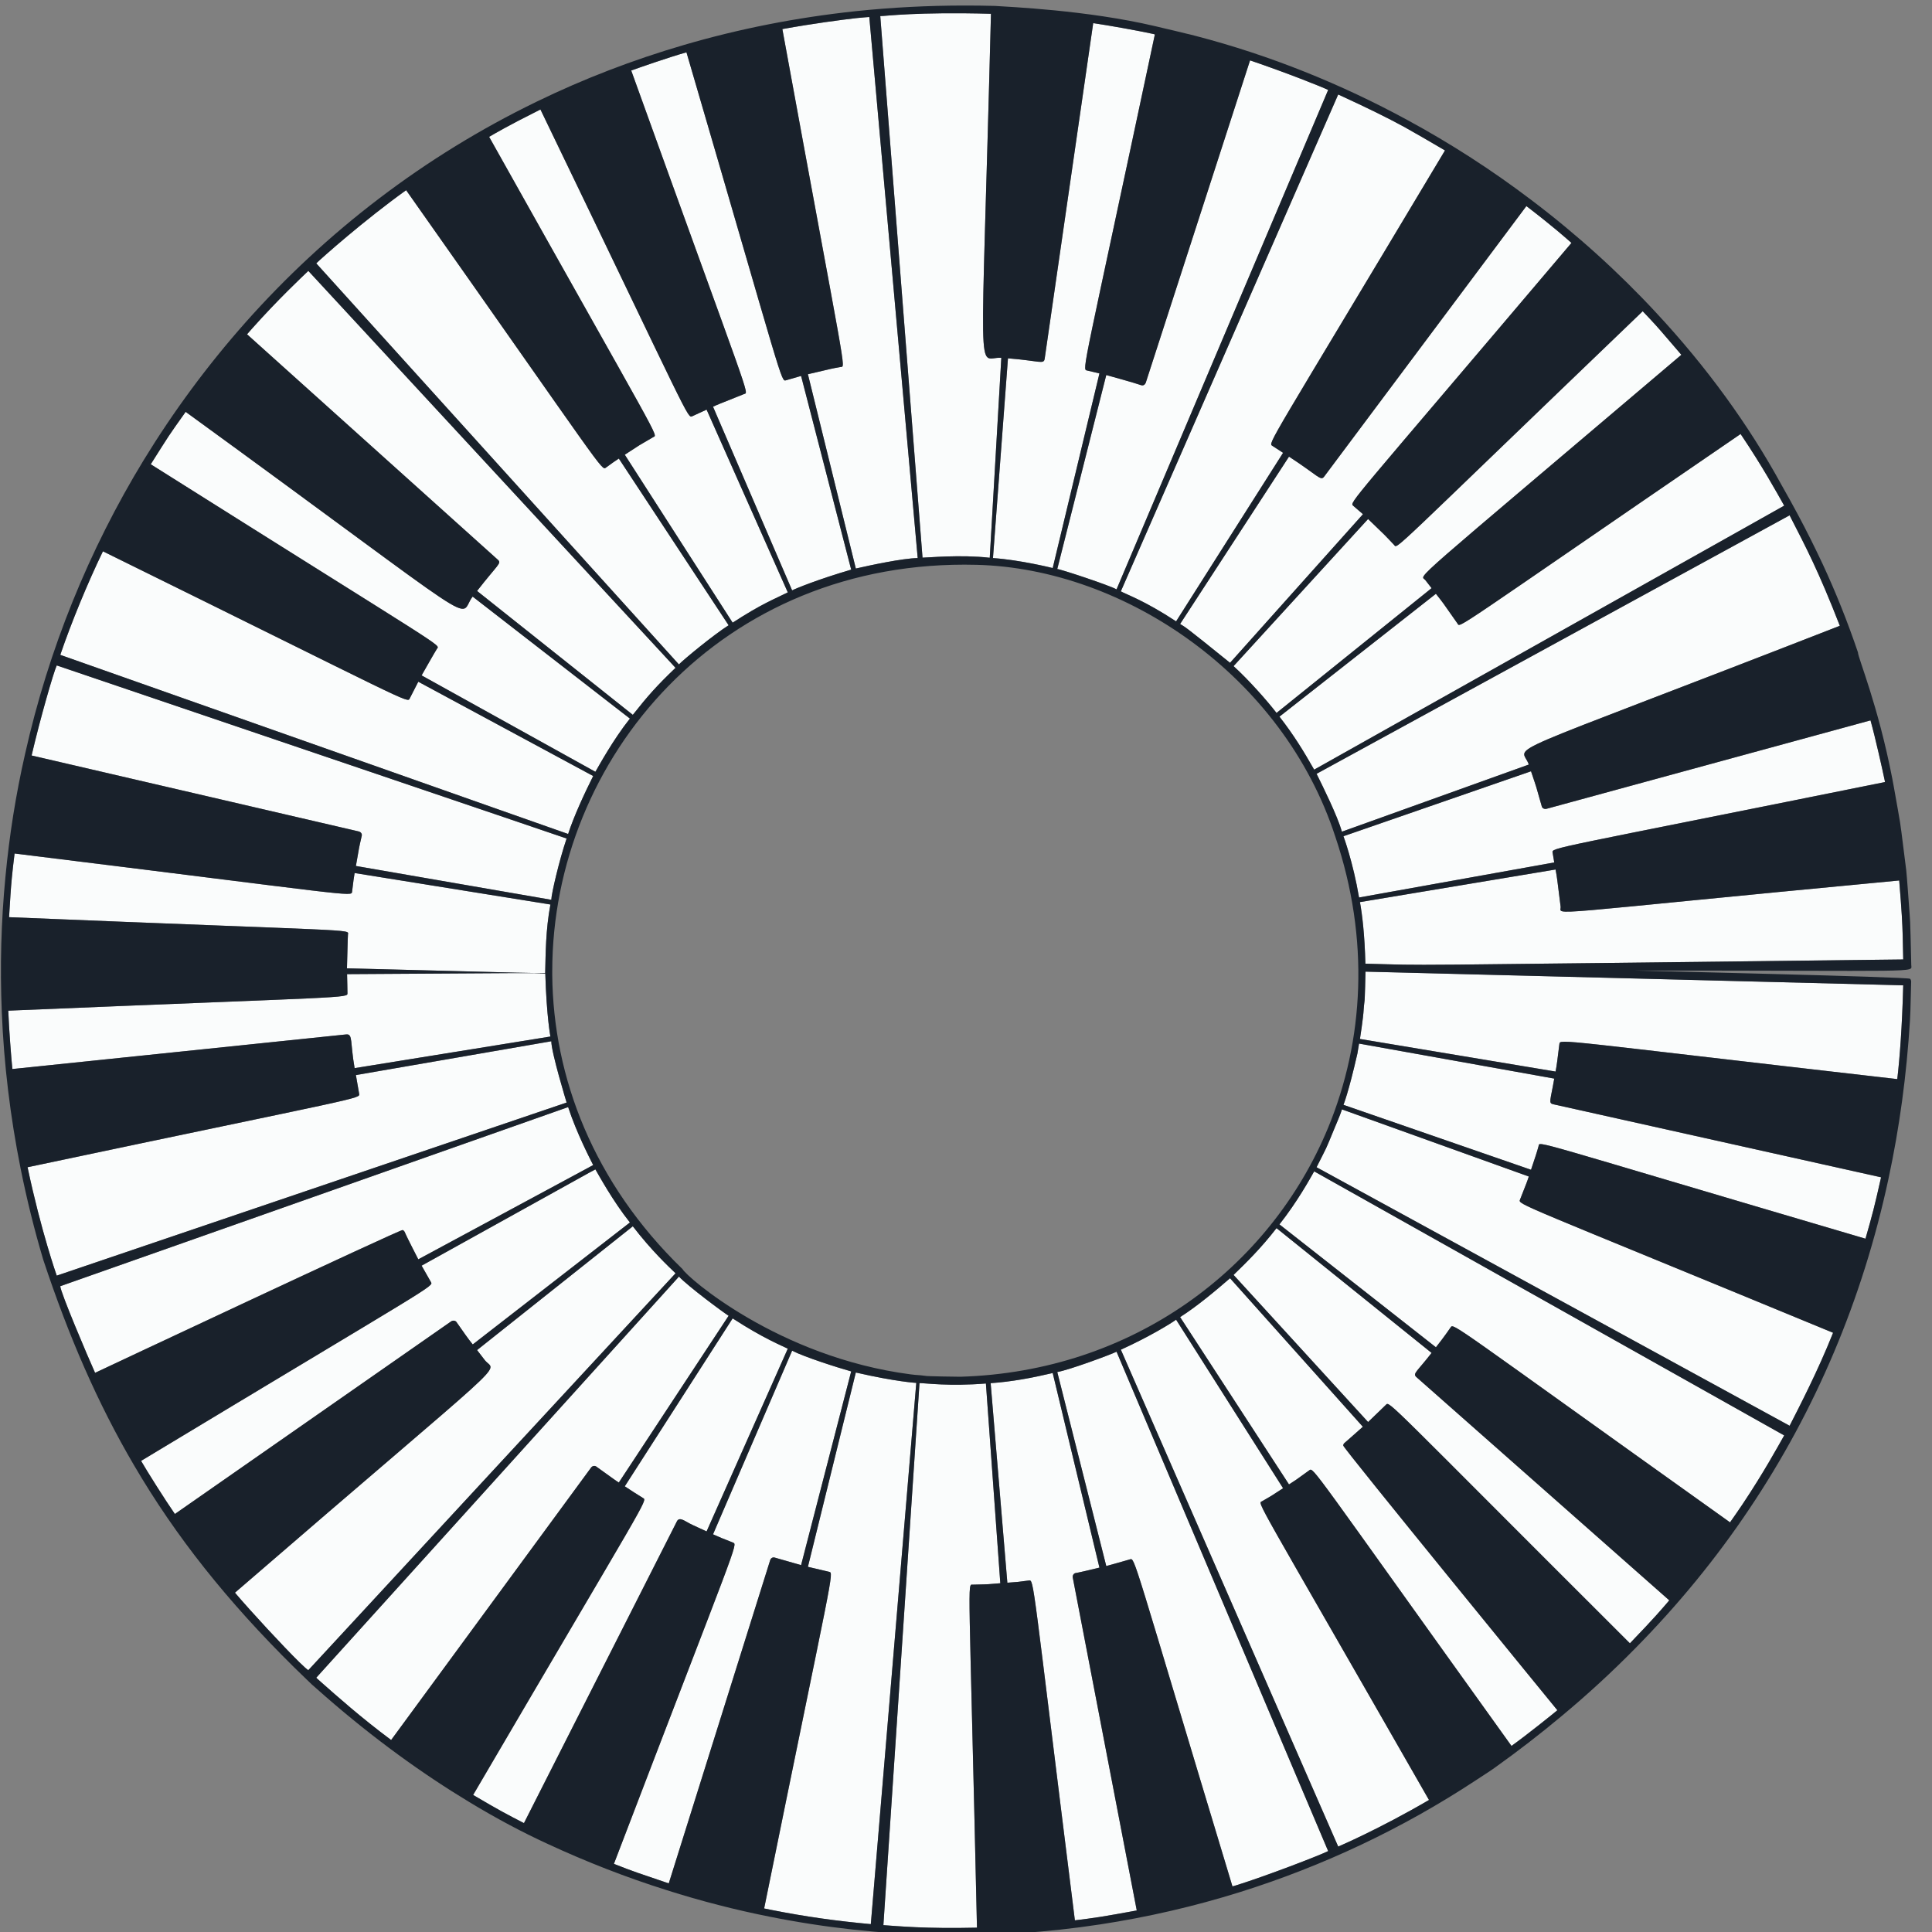 <?xml version="1.0" encoding="UTF-8"?>
<svg xmlns="http://www.w3.org/2000/svg" xmlns:xlink="http://www.w3.org/1999/xlink" width="75pt" height="75pt" viewBox="0 0 75 75" version="1.2">
<rect x="0" y="0" width="75" height="75" fill="#808080" stroke="none"/>
<defs>
<clipPath id="clip1">
  <path d="M 38 0.188 L 45 0.188 L 45 23 L 38 23 Z M 38 0.188 "/>
</clipPath>
<clipPath id="clip2">
  <path d="M 34 0.188 L 39 0.188 L 39 22 L 34 22 Z M 34 0.188 "/>
</clipPath>
<clipPath id="clip3">
  <path d="M 30 0.188 L 36 0.188 L 36 23 L 30 23 Z M 30 0.188 "/>
</clipPath>
<clipPath id="clip4">
  <path d="M 0 0.188 L 74.812 0.188 L 74.812 75 L 0 75 Z M 0 0.188 "/>
</clipPath>
</defs>
<g id="surface1">
<path style=" stroke:none;fill-rule:nonzero;fill:rgb(98.039%,98.819%,98.819%);fill-opacity:1;" d="M 52.969 38.871 C 52.957 38.969 52.945 39.074 52.938 39.18 C 52.922 39.52 52.793 40.332 52.793 40.332 L 60.387 41.598 C 60.441 41.324 60.461 41.109 60.535 40.531 C 60.562 40.316 60.402 40.375 73.652 41.891 C 73.746 41.09 73.84 39.879 73.883 38.25 L 53.008 37.719 C 53.008 37.758 52.984 38.836 52.969 38.871 "/>
<path style=" stroke:none;fill-rule:nonzero;fill:rgb(98.039%,98.819%,98.819%);fill-opacity:1;" d="M 60.582 35.188 C 60.438 34.055 60.453 34.113 60.387 33.754 C 57.812 34.184 55.453 34.578 52.793 35.02 C 52.879 35.488 52.977 36.285 53.004 37.41 C 55.848 37.48 52.688 37.492 73.883 37.246 C 73.875 36.852 73.867 36.578 73.863 36.34 C 73.848 35.793 73.828 35.43 73.727 34.18 C 59.398 35.535 60.637 35.555 60.582 35.188 "/>
<path style=" stroke:none;fill-rule:nonzero;fill:rgb(98.039%,98.819%,98.819%);fill-opacity:1;" d="M 59.852 31.305 C 59.586 30.371 59.688 30.699 59.434 29.941 L 52.156 32.461 L 52.152 32.461 C 52.152 32.461 52.523 33.453 52.758 34.84 L 52.762 34.84 L 60.336 33.48 C 60.336 33.469 60.273 33.117 60.273 33.105 C 60.234 32.895 60.098 33 73.176 30.359 C 73.172 30.344 73.168 30.32 73.164 30.297 C 73.086 29.918 72.805 28.652 72.613 27.965 L 60.035 31.398 C 59.957 31.418 59.871 31.379 59.852 31.305 "/>
<path style=" stroke:none;fill-rule:nonzero;fill:rgb(98.039%,98.819%,98.819%);fill-opacity:1;" d="M 60.336 41.871 L 52.758 40.512 C 52.758 40.516 52.734 40.664 52.695 40.895 C 52.344 42.438 52.152 42.891 52.152 42.891 L 52.156 42.891 L 59.434 45.41 C 59.598 44.922 59.66 44.738 59.727 44.492 C 59.781 44.285 59.23 44.203 72.418 48.086 C 72.699 47.098 72.754 46.898 73.023 45.703 L 60.297 42.867 C 60.102 42.824 60.188 42.73 60.336 41.871 "/>
<path style=" stroke:none;fill-rule:nonzero;fill:rgb(98.039%,98.819%,98.819%);fill-opacity:1;" d="M 52.094 32.285 L 59.348 29.68 C 59.066 28.836 57.633 29.672 71.422 24.293 C 70.59 22.156 70.109 21.25 69.527 20.113 C 69.508 20.078 69.492 20.039 69.473 20.004 L 51.109 30.039 C 51.352 30.527 51.914 31.664 52.094 32.285 "/>
<path style=" stroke:none;fill-rule:nonzero;fill:rgb(98.039%,98.819%,98.819%);fill-opacity:1;" d="M 56.578 24.203 C 55.918 23.262 56.086 23.492 55.742 23.051 L 49.668 27.82 C 50.227 28.535 50.609 29.164 51.016 29.879 L 51.02 29.875 L 67.637 20.543 L 69.262 19.629 C 68.957 19.09 68.43 18.125 67.57 16.848 C 56.199 24.629 56.703 24.375 56.578 24.203 "/>
<path style=" stroke:none;fill-rule:nonzero;fill:rgb(98.039%,98.819%,98.819%);fill-opacity:1;" d="M 55.574 52.52 L 49.555 47.676 C 48.949 48.461 48.359 49.035 47.887 49.492 L 53.109 55.203 C 53.469 54.855 53.801 54.535 53.801 54.535 C 53.945 54.383 53.789 54.332 63.273 63.793 C 64.27 62.758 64.527 62.445 64.801 62.125 L 54.992 53.465 C 54.824 53.32 54.992 53.27 55.574 52.52 "/>
<path style=" stroke:none;fill-rule:nonzero;fill:rgb(98.039%,98.819%,98.819%);fill-opacity:1;" d="M 54.117 21.152 C 53.699 20.711 53.828 20.84 53.109 20.148 L 47.887 25.859 C 48.48 26.398 49.191 27.203 49.555 27.676 L 55.574 22.832 C 55.473 22.703 55.5 22.738 55.328 22.516 C 55.137 22.289 54.453 22.953 65.27 13.773 C 64.418 12.777 64.367 12.719 64.047 12.375 C 63.973 12.301 63.887 12.207 63.77 12.082 C 53.812 21.637 54.266 21.309 54.117 21.152 "/>
<path style=" stroke:none;fill-rule:nonzero;fill:rgb(98.039%,98.819%,98.819%);fill-opacity:1;" d="M 50.039 17.727 L 45.812 24.223 C 46.031 24.359 45.957 24.281 47.75 25.73 L 52.91 19.961 C 52.906 19.961 52.535 19.637 52.535 19.637 C 52.375 19.496 52.336 19.66 61.004 9.43 C 60.789 9.242 60.328 8.824 59.254 8 L 51.402 18.504 C 51.266 18.684 51.164 18.457 50.039 17.727 "/>
<path style=" stroke:none;fill-rule:nonzero;fill:rgb(98.039%,98.819%,98.819%);fill-opacity:1;" d="M 52.188 56.02 C 52.188 56.02 52.535 55.719 52.906 55.387 L 47.75 49.621 C 47.188 50.109 46.449 50.727 45.812 51.129 C 46.328 51.918 49.516 56.816 50.039 57.625 C 50.359 57.418 50.18 57.543 50.824 57.078 C 50.996 56.953 50.848 56.871 58.676 67.777 C 59.289 67.336 60.242 66.57 60.457 66.391 C 60.398 66.32 52.141 56.215 52.145 56.117 C 52.145 56.082 52.16 56.043 52.188 56.02 "/>
<path style=" stroke:none;fill-rule:nonzero;fill:rgb(98.039%,98.819%,98.819%);fill-opacity:1;" d="M 43.512 22.957 C 43.727 23.078 44.426 23.312 45.656 24.121 L 49.809 17.578 C 49.57 17.422 49.395 17.309 49.395 17.309 C 49.215 17.195 49.207 17.355 56.094 5.84 C 55.441 5.457 54.98 5.188 54.488 4.914 C 53.852 4.57 53.164 4.227 51.949 3.668 L 43.512 22.953 L 43.512 22.957 "/>
<path style=" stroke:none;fill-rule:nonzero;fill:rgb(98.039%,98.819%,98.819%);fill-opacity:1;" d="M 48.996 58.277 C 49.41 58.039 49.262 58.129 49.809 57.773 L 45.656 51.23 C 45.441 51.387 44.598 51.902 43.512 52.395 C 44.469 54.586 51.066 69.664 51.949 71.684 C 51.949 71.684 53.52 71.016 55.473 69.875 C 48.602 57.863 48.812 58.383 48.996 58.277 "/>
<path style=" stroke:none;fill-rule:nonzero;fill:rgb(98.039%,98.819%,98.819%);fill-opacity:1;" d="M 44.406 14.945 C 44.344 14.98 44.289 14.949 44.215 14.926 C 44.094 14.879 43.062 14.59 42.945 14.559 L 41.043 22.09 C 41.16 22.09 43.07 22.723 43.344 22.879 C 44.188 20.891 50.688 5.551 51.559 3.492 C 51.344 3.383 49.941 2.824 48.527 2.344 L 44.48 14.852 C 44.465 14.891 44.441 14.926 44.406 14.945 "/>
<path style=" stroke:none;fill-rule:nonzero;fill:rgb(98.039%,98.819%,98.819%);fill-opacity:1;" d="M 41.043 53.262 L 42.945 60.793 C 43.164 60.738 43.371 60.672 43.535 60.629 C 43.73 60.57 43.863 60.535 43.863 60.535 C 44.066 60.473 43.949 60.348 47.844 73.23 C 47.906 73.215 47.973 73.191 48.039 73.172 C 49.102 72.84 51.191 72.043 51.559 71.859 C 50.602 69.598 44.312 54.758 43.344 52.473 C 43.129 52.582 41.492 53.188 41.043 53.262 "/>
<g clip-path="url(#clip1)" clip-rule="nonzero">
<path style=" stroke:none;fill-rule:nonzero;fill:rgb(98.039%,98.819%,98.819%);fill-opacity:1;" d="M 38.547 21.664 C 39.617 21.738 40.863 22.051 40.863 22.051 L 40.867 22.047 L 42.68 14.496 C 42.605 14.48 42.27 14.402 42.199 14.383 C 41.996 14.336 42.035 14.504 44.832 1.336 C 44.812 1.332 44.797 1.328 44.777 1.32 C 44.176 1.188 42.984 0.977 42.438 0.898 L 40.555 13.922 C 40.52 14.16 40.367 14.008 39.129 13.91 L 38.547 21.664 "/>
</g>
<path style=" stroke:none;fill-rule:nonzero;fill:rgb(98.039%,98.819%,98.819%);fill-opacity:1;" d="M 41.75 61.066 C 41.875 61.043 41.805 61.059 42.086 60.996 C 42.25 60.957 42.461 60.906 42.68 60.855 L 40.867 53.305 L 40.863 53.301 C 40.07 53.488 39.285 53.637 38.457 53.695 L 39.105 61.441 C 39.551 61.41 39.488 61.414 39.938 61.355 C 40.148 61.328 40.055 61.184 41.727 74.547 C 42.074 74.504 42.336 74.473 42.68 74.418 C 43.027 74.363 43.453 74.289 44.129 74.164 L 41.645 61.242 C 41.629 61.16 41.68 61.082 41.75 61.066 "/>
<g clip-path="url(#clip2)" clip-rule="nonzero">
<path style=" stroke:none;fill-rule:nonzero;fill:rgb(98.039%,98.819%,98.819%);fill-opacity:1;" d="M 38.422 21.652 L 38.871 13.891 C 37.902 13.816 38.09 15.547 38.469 0.535 C 35.555 0.457 34.391 0.625 34.172 0.625 L 35.812 21.648 C 36.027 21.648 37.273 21.523 38.422 21.652 "/>
</g>
<path style=" stroke:none;fill-rule:nonzero;fill:rgb(98.039%,98.819%,98.819%);fill-opacity:1;" d="M 37.766 61.516 C 38.598 61.496 38.176 61.508 38.832 61.461 L 38.273 53.707 C 36.852 53.824 35.91 53.691 35.695 53.691 C 35.586 55.324 34.523 71.258 34.293 74.734 C 34.82 74.77 35.914 74.879 37.926 74.832 C 37.617 60.992 37.543 61.523 37.766 61.516 "/>
<g clip-path="url(#clip3)" clip-rule="nonzero">
<path style=" stroke:none;fill-rule:nonzero;fill:rgb(98.039%,98.819%,98.819%);fill-opacity:1;" d="M 32.633 14.246 C 32.168 14.332 32.461 14.273 31.363 14.527 L 33.223 22.07 C 33.793 21.941 35.043 21.672 35.625 21.664 L 33.746 0.66 C 33.66 0.664 33.488 0.68 33.246 0.703 C 32.637 0.773 31.582 0.91 30.371 1.129 C 32.867 14.773 32.84 14.211 32.633 14.246 "/>
</g>
<path style=" stroke:none;fill-rule:nonzero;fill:rgb(98.039%,98.819%,98.819%);fill-opacity:1;" d="M 33.223 53.281 L 31.363 60.824 C 31.801 60.926 32.18 61.016 32.18 61.016 C 32.387 61.062 32.344 60.898 29.664 74.086 C 29.754 74.105 29.844 74.125 29.934 74.141 C 31.266 74.406 32.484 74.574 33.805 74.695 L 35.57 53.684 C 35.57 53.684 34.785 53.641 33.223 53.281 "/>
<path style=" stroke:none;fill-rule:nonzero;fill:rgb(98.039%,98.819%,98.819%);fill-opacity:1;" d="M 28.883 15.297 C 27.715 15.766 27.926 15.676 27.68 15.789 L 30.75 22.918 C 30.91 22.836 31.777 22.484 33.043 22.113 L 31.098 14.594 C 30.703 14.707 31.008 14.621 30.516 14.762 C 30.312 14.82 30.426 14.945 26.648 2.031 C 25.941 2.23 24.77 2.641 24.504 2.738 C 29.199 15.773 29.082 15.219 28.883 15.297 "/>
<path style=" stroke:none;fill-rule:nonzero;fill:rgb(98.039%,98.819%,98.819%);fill-opacity:1;" d="M 30.074 60.465 C 30.074 60.465 30.582 60.609 31.098 60.758 L 33.043 53.238 C 32.5 53.086 31.23 52.68 30.75 52.434 C 30.492 53.031 28.125 58.531 27.68 59.562 C 28.004 59.707 27.992 59.699 28.453 59.883 C 28.652 59.961 28.637 59.789 23.832 72.355 C 24.625 72.668 24.754 72.703 25.961 73.113 L 29.898 60.566 C 29.922 60.488 29.996 60.441 30.074 60.465 "/>
<path style=" stroke:none;fill-rule:nonzero;fill:rgb(98.039%,98.819%,98.819%);fill-opacity:1;" d="M 25.359 16.969 C 24.617 17.402 25.031 17.152 24.254 17.652 L 28.441 24.172 C 29.598 23.418 30.098 23.242 30.582 22.996 L 27.43 15.902 C 27.117 16.047 26.879 16.156 26.879 16.156 C 26.68 16.238 26.855 16.426 20.98 4.25 C 19.656 4.914 19.203 5.188 18.988 5.312 C 25.754 17.387 25.543 16.863 25.359 16.969 "/>
<path style=" stroke:none;fill-rule:nonzero;fill:rgb(98.039%,98.819%,98.819%);fill-opacity:1;" d="M 26.77 59.141 C 26.949 59.234 27.191 59.336 27.43 59.449 L 30.582 52.355 C 30.367 52.246 29.641 51.961 28.441 51.18 L 24.254 57.699 C 24.359 57.77 24.852 58.09 24.961 58.152 C 25.145 58.258 25.156 58.086 18.367 69.68 C 19.422 70.301 19.66 70.422 20.34 70.773 L 26.277 59.059 C 26.371 58.871 26.578 59.043 26.77 59.141 "/>
<path style=" stroke:none;fill-rule:nonzero;fill:rgb(98.039%,98.819%,98.819%);fill-opacity:1;" d="M 26.355 25.793 C 26.543 25.598 27.723 24.625 28.285 24.273 L 24.023 17.801 C 23.832 17.926 23.82 17.938 23.523 18.152 C 23.348 18.277 23.5 18.355 15.766 7.383 C 14.141 8.547 12.492 10.012 12.277 10.223 L 26.207 25.629 L 26.355 25.793 "/>
<path style=" stroke:none;fill-rule:nonzero;fill:rgb(98.039%,98.819%,98.819%);fill-opacity:1;" d="M 23.145 56.93 C 23.875 57.453 23.879 57.461 24.023 57.551 L 28.285 51.078 C 28.051 50.93 26.723 49.945 26.355 49.555 L 26.324 49.594 L 12.277 65.129 C 12.277 65.129 12.34 65.191 12.457 65.293 C 13.094 65.855 14.004 66.668 15.184 67.547 L 22.945 56.973 C 22.992 56.906 23.082 56.887 23.145 56.93 "/>
<path style=" stroke:none;fill-rule:nonzero;fill:rgb(98.039%,98.819%,98.819%);fill-opacity:1;" d="M 26.223 49.426 C 25.957 49.172 25.297 48.555 24.566 47.605 L 18.52 52.41 C 18.633 52.555 18.738 52.695 18.824 52.805 C 19.258 53.34 20.117 52.324 9.121 61.828 C 9.738 62.555 10.996 63.914 11.621 64.527 C 11.797 64.699 11.922 64.812 11.969 64.836 C 12.746 63.996 25.207 50.523 26.188 49.469 C 26.203 49.449 26.215 49.438 26.223 49.426 "/>
<path style=" stroke:none;fill-rule:nonzero;fill:rgb(98.039%,98.819%,98.819%);fill-opacity:1;" d="M 18.52 22.941 L 24.566 27.75 C 25.152 27.008 25.504 26.613 26.223 25.926 C 26.176 25.875 26.125 25.816 26.066 25.754 C 23.691 23.188 13.172 11.82 11.969 10.516 C 11.688 10.785 10.789 11.629 9.789 12.75 C 9.723 12.824 9.656 12.898 9.59 12.977 L 19.324 21.727 C 19.484 21.871 19.34 21.887 18.52 22.941 "/>
<path style=" stroke:none;fill-rule:nonzero;fill:rgb(98.039%,98.819%,98.819%);fill-opacity:1;" d="M 17.719 51.32 C 18.031 51.762 18.16 51.957 18.352 52.191 L 24.453 47.457 C 23.785 46.617 23.238 45.609 23.113 45.395 L 22.875 45.523 L 16.367 49.133 C 16.367 49.133 16.727 49.762 16.727 49.766 C 16.832 49.949 16.922 49.809 5.477 56.711 C 5.688 57.082 6.422 58.246 6.789 58.773 L 17.512 51.297 C 17.582 51.25 17.676 51.262 17.719 51.32 "/>
<path style=" stroke:none;fill-rule:nonzero;fill:rgb(98.039%,98.819%,98.819%);fill-opacity:1;" d="M 16.961 25.188 C 16.887 25.301 16.434 26.102 16.367 26.219 L 23.113 29.961 C 23.242 29.742 23.797 28.719 24.453 27.895 C 23.566 27.207 25.723 28.883 18.348 23.16 C 17.707 23.984 19.277 24.762 7.207 15.988 C 6.488 17 6.617 16.816 5.852 18.023 C 17.504 25.367 17.078 25.004 16.961 25.188 "/>
<path style=" stroke:none;fill-rule:nonzero;fill:rgb(98.039%,98.819%,98.819%);fill-opacity:1;" d="M 22.055 32.375 C 22.277 31.684 22.703 30.77 23.027 30.125 L 16.238 26.465 C 16.172 26.59 15.992 26.949 15.906 27.113 C 15.812 27.305 15.984 27.305 3.996 21.402 C 3.402 22.629 2.77 24.164 2.34 25.422 C 3.957 25.992 14.277 29.633 19.402 31.441 C 20.68 31.891 21.637 32.227 22.055 32.375 "/>
<path style=" stroke:none;fill-rule:nonzero;fill:rgb(98.039%,98.819%,98.819%);fill-opacity:1;" d="M 15.746 47.906 C 15.805 48.043 16.172 48.758 16.238 48.887 C 18.738 47.539 20.316 46.691 22.785 45.359 C 22.863 45.316 22.945 45.273 23.027 45.227 C 22.918 45.012 22.383 43.984 22.055 42.977 L 6.875 48.332 L 2.34 49.93 C 2.34 50.148 3.418 52.691 3.691 53.293 C 3.773 53.254 15.539 47.723 15.629 47.75 C 15.699 47.773 15.715 47.836 15.746 47.906 "/>
<path style=" stroke:none;fill-rule:nonzero;fill:rgb(98.039%,98.819%,98.819%);fill-opacity:1;" d="M 21.402 40.422 L 21.398 40.422 L 13.816 41.734 C 13.887 42.133 13.941 42.453 13.941 42.453 C 13.973 42.664 14.195 42.539 1.07 45.312 C 1.594 47.797 2.203 49.52 2.203 49.52 L 21.996 42.801 C 21.996 42.801 21.402 40.859 21.402 40.422 "/>
<path style=" stroke:none;fill-rule:nonzero;fill:rgb(98.039%,98.819%,98.819%);fill-opacity:1;" d="M 14.043 32.445 C 13.914 33.016 13.973 32.734 13.816 33.617 L 21.398 34.93 L 21.402 34.93 C 21.402 34.711 21.711 33.387 21.996 32.551 C 21.59 32.414 20.629 32.086 19.332 31.645 C 14.246 29.918 4.016 26.449 2.203 25.832 C 2.094 26.051 1.566 27.867 1.227 29.328 L 13.926 32.277 C 14.008 32.297 14.062 32.371 14.043 32.445 "/>
<path style=" stroke:none;fill-rule:nonzero;fill:rgb(98.039%,98.819%,98.819%);fill-opacity:1;" d="M 13.508 36.277 C 13.5 36.277 13.473 37.559 13.469 37.59 C 21.492 37.797 20.367 37.773 21.164 37.77 C 21.184 37.023 21.18 36.109 21.367 35.113 L 13.766 33.891 C 13.723 34.145 13.73 34.125 13.668 34.613 C 13.641 34.824 13.805 34.766 0.566 33.133 C 0.52 33.52 0.484 33.801 0.461 34.062 C 0.418 34.496 0.398 34.879 0.352 35.605 C 13.996 36.168 13.527 36.059 13.508 36.277 "/>
<path style=" stroke:none;fill-rule:nonzero;fill:rgb(98.039%,98.819%,98.819%);fill-opacity:1;" d="M 13.766 41.465 L 21.367 40.238 C 21.367 40.238 21.219 39.48 21.168 37.789 C 20.34 37.766 21.488 37.766 13.473 37.816 C 13.477 37.988 13.488 38.398 13.488 38.547 C 13.496 38.758 13.645 38.676 0.32 39.234 C 0.32 39.254 0.324 39.27 0.324 39.289 C 0.344 39.871 0.438 41.098 0.48 41.5 L 13.441 40.156 C 13.703 40.129 13.59 40.457 13.766 41.465 "/>
<path style=" stroke:none;fill-rule:nonzero;fill:rgb(98.039%,98.819%,98.819%);fill-opacity:1;" d="M 59.008 46.566 C 59.293 45.836 59.262 45.93 59.348 45.672 L 52.094 43.066 C 52.094 43.066 52.051 43.211 51.961 43.426 C 51.887 43.602 51.828 43.746 51.777 43.867 C 51.426 44.719 51.551 44.43 51.109 45.312 L 51.152 45.336 L 69.473 55.348 C 69.832 54.641 70.566 53.234 71.16 51.738 C 58.816 46.641 58.93 46.77 59.008 46.566 "/>
<path style=" stroke:none;fill-rule:nonzero;fill:rgb(98.039%,98.819%,98.819%);fill-opacity:1;" d="M 51.016 45.473 C 50.848 45.766 50.375 46.633 49.668 47.531 L 55.742 52.301 C 56.055 51.91 56.312 51.531 56.312 51.531 C 56.434 51.355 56.266 51.328 67.16 59.098 C 67.332 58.855 67.492 58.621 67.645 58.395 C 68.469 57.16 69.016 56.156 69.262 55.723 C 67.344 54.645 53.176 46.684 51.066 45.5 C 51.047 45.488 51.031 45.48 51.016 45.473 "/>
<g clip-path="url(#clip4)" clip-rule="nonzero">
<path style=" stroke:none;fill-rule:nonzero;fill:rgb(9.799%,12.939%,16.859%);fill-opacity:1;" d="M 73.652 41.891 C 60.402 40.375 60.562 40.316 60.535 40.531 C 60.461 41.109 60.441 41.324 60.387 41.598 L 52.793 40.332 C 52.793 40.332 52.922 39.52 52.938 39.18 C 52.945 39.074 52.957 38.969 52.969 38.871 C 52.984 38.836 53.008 37.758 53.008 37.719 L 73.883 38.25 C 73.84 39.879 73.746 41.09 73.652 41.891 Z M 72.418 48.086 C 59.23 44.203 59.781 44.285 59.727 44.492 C 59.66 44.738 59.598 44.922 59.434 45.41 L 52.156 42.891 L 52.152 42.891 C 52.152 42.891 52.344 42.438 52.695 40.895 C 52.734 40.664 52.758 40.516 52.758 40.512 L 60.336 41.871 C 60.188 42.73 60.102 42.824 60.297 42.867 L 73.023 45.703 C 72.754 46.898 72.699 47.098 72.418 48.086 Z M 69.473 55.348 L 51.152 45.336 L 51.109 45.312 C 51.551 44.43 51.426 44.719 51.777 43.867 C 51.828 43.746 51.887 43.602 51.961 43.426 C 52.051 43.211 52.094 43.066 52.094 43.066 L 59.348 45.672 C 59.262 45.93 59.293 45.836 59.008 46.566 C 58.93 46.77 58.816 46.641 71.16 51.738 C 70.566 53.234 69.832 54.641 69.473 55.348 Z M 67.645 58.395 C 67.492 58.621 67.332 58.855 67.16 59.098 C 56.266 51.328 56.434 51.355 56.312 51.531 C 56.312 51.531 56.055 51.91 55.742 52.301 L 49.668 47.531 C 50.375 46.633 50.848 45.766 51.016 45.473 C 51.031 45.48 51.047 45.488 51.066 45.5 C 53.176 46.684 67.344 54.645 69.262 55.723 C 69.016 56.156 68.469 57.16 67.645 58.395 Z M 63.273 63.793 C 53.789 54.332 53.945 54.383 53.801 54.535 C 53.801 54.535 53.469 54.855 53.109 55.203 L 47.887 49.492 C 48.359 49.035 48.949 48.461 49.555 47.676 L 55.574 52.52 C 54.992 53.27 54.824 53.32 54.992 53.465 L 64.801 62.125 C 64.527 62.445 64.27 62.758 63.273 63.793 Z M 58.676 67.777 C 50.848 56.871 50.996 56.953 50.824 57.078 C 50.18 57.543 50.359 57.418 50.039 57.625 C 49.516 56.816 46.328 51.918 45.812 51.129 C 46.449 50.727 47.188 50.109 47.75 49.621 L 52.906 55.387 C 52.535 55.719 52.188 56.02 52.188 56.02 C 52.16 56.043 52.145 56.082 52.145 56.117 C 52.141 56.215 60.398 66.32 60.457 66.391 C 60.242 66.57 59.289 67.336 58.676 67.777 Z M 51.949 71.684 C 51.066 69.664 44.469 54.586 43.512 52.395 C 44.598 51.902 45.441 51.387 45.656 51.23 L 49.809 57.773 C 49.262 58.129 49.41 58.039 48.996 58.277 C 48.812 58.383 48.602 57.863 55.473 69.875 C 53.52 71.016 51.949 71.684 51.949 71.684 Z M 48.039 73.172 C 47.973 73.191 47.906 73.215 47.844 73.23 C 43.949 60.348 44.066 60.473 43.863 60.535 C 43.863 60.535 43.73 60.57 43.535 60.629 C 43.371 60.672 43.164 60.738 42.945 60.793 L 41.043 53.262 C 41.492 53.188 43.129 52.582 43.344 52.473 C 44.312 54.758 50.602 69.598 51.559 71.859 C 51.191 72.043 49.102 72.84 48.039 73.172 Z M 42.68 74.418 C 42.336 74.473 42.074 74.504 41.727 74.547 C 40.055 61.184 40.148 61.328 39.938 61.355 C 39.488 61.414 39.551 61.41 39.105 61.441 L 38.457 53.695 C 39.285 53.637 40.07 53.488 40.863 53.301 L 40.867 53.305 L 42.68 60.855 C 42.461 60.906 42.25 60.957 42.086 60.996 C 41.805 61.059 41.875 61.043 41.75 61.066 C 41.68 61.082 41.629 61.16 41.645 61.242 L 44.129 74.164 C 43.453 74.289 43.027 74.363 42.68 74.418 Z M 37.926 74.832 C 35.914 74.879 34.82 74.77 34.293 74.734 C 34.523 71.258 35.586 55.324 35.695 53.691 C 35.91 53.691 36.852 53.824 38.273 53.707 L 38.832 61.461 C 38.176 61.508 38.598 61.496 37.766 61.516 C 37.543 61.523 37.617 60.992 37.926 74.832 Z M 29.934 74.141 C 29.844 74.125 29.754 74.105 29.664 74.086 C 32.344 60.898 32.387 61.062 32.18 61.016 C 32.18 61.016 31.801 60.926 31.363 60.824 L 33.223 53.281 C 34.785 53.641 35.57 53.684 35.57 53.684 L 33.805 74.695 C 32.484 74.574 31.266 74.406 29.934 74.141 Z M 23.832 72.355 C 28.637 59.789 28.652 59.961 28.453 59.883 C 27.992 59.699 28.004 59.707 27.68 59.562 C 28.125 58.531 30.492 53.031 30.75 52.434 C 31.23 52.68 32.5 53.086 33.043 53.238 L 31.098 60.758 C 30.582 60.609 30.074 60.465 30.074 60.465 C 29.996 60.441 29.922 60.488 29.898 60.566 L 25.961 73.113 C 24.754 72.703 24.625 72.668 23.832 72.355 Z M 20.34 70.773 C 19.66 70.422 19.422 70.301 18.367 69.68 C 25.156 58.086 25.145 58.258 24.961 58.152 C 24.852 58.09 24.359 57.77 24.254 57.699 L 28.441 51.18 C 29.641 51.961 30.367 52.246 30.582 52.355 L 27.43 59.449 C 27.191 59.336 26.949 59.234 26.77 59.141 C 26.578 59.043 26.371 58.871 26.277 59.059 Z M 15.184 67.547 C 14.004 66.668 13.094 65.855 12.457 65.293 C 12.34 65.191 12.277 65.129 12.277 65.129 L 26.324 49.594 L 26.355 49.555 C 26.723 49.945 28.051 50.93 28.285 51.078 L 24.023 57.551 C 23.879 57.461 23.875 57.453 23.145 56.93 C 23.082 56.887 22.992 56.906 22.945 56.973 Z M 11.969 64.836 C 11.922 64.812 11.797 64.699 11.621 64.527 C 10.996 63.914 9.738 62.555 9.121 61.828 C 20.117 52.324 19.258 53.34 18.824 52.805 C 18.738 52.695 18.633 52.555 18.52 52.41 L 24.566 47.605 C 25.297 48.555 25.957 49.172 26.223 49.426 C 26.215 49.438 26.203 49.449 26.188 49.469 C 25.207 50.523 12.746 63.996 11.969 64.836 Z M 5.477 56.711 C 16.922 49.809 16.832 49.949 16.727 49.766 C 16.727 49.762 16.367 49.133 16.367 49.133 L 22.875 45.523 L 23.113 45.395 C 23.238 45.609 23.785 46.617 24.453 47.457 L 18.352 52.191 C 18.16 51.957 18.031 51.762 17.719 51.32 C 17.676 51.262 17.582 51.25 17.512 51.297 L 6.789 58.773 C 6.422 58.246 5.688 57.082 5.477 56.711 Z M 3.691 53.293 C 3.418 52.691 2.34 50.148 2.34 49.93 L 6.875 48.332 L 22.055 42.977 C 22.383 43.984 22.918 45.012 23.027 45.227 C 22.945 45.273 22.863 45.316 22.785 45.359 C 20.316 46.691 18.738 47.539 16.238 48.887 C 16.172 48.758 15.805 48.043 15.746 47.906 C 15.715 47.836 15.699 47.773 15.629 47.75 C 15.539 47.723 3.773 53.254 3.691 53.293 Z M 1.07 45.312 C 14.195 42.539 13.973 42.664 13.941 42.453 C 13.941 42.453 13.887 42.133 13.816 41.734 L 21.398 40.422 L 21.402 40.422 C 21.402 40.859 21.996 42.801 21.996 42.801 L 2.203 49.52 C 2.203 49.52 1.594 47.797 1.07 45.312 Z M 0.48 41.5 C 0.438 41.098 0.344 39.871 0.324 39.289 C 0.324 39.27 0.32 39.254 0.32 39.234 C 13.645 38.676 13.496 38.758 13.488 38.547 C 13.488 38.398 13.477 37.988 13.473 37.816 C 21.488 37.766 20.34 37.766 21.168 37.789 C 21.219 39.48 21.367 40.238 21.367 40.238 L 13.766 41.465 C 13.59 40.457 13.703 40.129 13.441 40.156 Z M 0.566 33.133 C 13.805 34.766 13.641 34.824 13.668 34.613 C 13.73 34.125 13.723 34.145 13.766 33.891 L 21.367 35.113 C 21.18 36.109 21.184 37.023 21.164 37.77 C 20.367 37.773 21.492 37.797 13.469 37.59 C 13.473 37.559 13.5 36.277 13.508 36.277 C 13.527 36.059 13.996 36.168 0.352 35.605 C 0.398 34.879 0.418 34.496 0.461 34.062 C 0.484 33.801 0.52 33.52 0.566 33.133 Z M 2.203 25.832 C 4.016 26.449 14.246 29.918 19.332 31.645 C 20.629 32.086 21.59 32.414 21.996 32.551 C 21.711 33.387 21.402 34.711 21.402 34.93 L 21.398 34.93 L 13.816 33.617 C 13.973 32.734 13.914 33.016 14.043 32.445 C 14.062 32.371 14.008 32.297 13.926 32.277 L 1.227 29.328 C 1.566 27.867 2.094 26.051 2.203 25.832 Z M 3.996 21.402 C 15.984 27.305 15.812 27.305 15.906 27.113 C 15.992 26.949 16.172 26.59 16.238 26.465 L 23.027 30.125 C 22.703 30.77 22.277 31.684 22.055 32.375 C 21.637 32.227 20.68 31.891 19.402 31.441 C 14.277 29.633 3.957 25.992 2.34 25.422 C 2.77 24.164 3.402 22.629 3.996 21.402 Z M 7.207 15.988 C 19.277 24.762 17.707 23.984 18.348 23.16 C 25.723 28.883 23.566 27.207 24.453 27.895 C 23.797 28.719 23.242 29.742 23.113 29.961 L 16.367 26.219 C 16.434 26.102 16.887 25.301 16.961 25.188 C 17.078 25.004 17.504 25.367 5.852 18.023 C 6.617 16.816 6.488 17 7.207 15.988 Z M 11.969 10.516 C 13.172 11.82 23.691 23.188 26.066 25.754 C 26.125 25.816 26.176 25.875 26.223 25.926 C 25.504 26.613 25.152 27.008 24.566 27.75 L 18.52 22.941 C 19.34 21.887 19.484 21.871 19.324 21.727 L 9.59 12.977 C 9.656 12.898 9.723 12.824 9.789 12.75 C 10.789 11.629 11.688 10.785 11.969 10.516 Z M 15.766 7.383 C 23.5 18.355 23.348 18.277 23.523 18.152 C 23.82 17.938 23.832 17.926 24.023 17.801 L 28.285 24.273 C 27.723 24.625 26.543 25.598 26.355 25.793 L 26.207 25.629 L 12.277 10.223 C 12.492 10.012 14.141 8.547 15.766 7.383 Z M 20.98 4.25 C 26.855 16.426 26.68 16.238 26.879 16.156 C 26.879 16.156 27.117 16.047 27.43 15.902 L 30.582 22.996 C 30.098 23.242 29.598 23.418 28.441 24.172 L 24.254 17.652 C 25.031 17.152 24.617 17.402 25.359 16.969 C 25.543 16.863 25.754 17.387 18.988 5.312 C 19.203 5.188 19.656 4.914 20.98 4.25 Z M 26.648 2.031 C 30.426 14.945 30.312 14.82 30.516 14.762 C 31.008 14.621 30.703 14.707 31.098 14.594 L 33.043 22.113 C 31.777 22.484 30.91 22.836 30.75 22.918 L 27.68 15.789 C 27.926 15.676 27.715 15.766 28.883 15.297 C 29.082 15.219 29.199 15.773 24.504 2.738 C 24.77 2.641 25.941 2.23 26.648 2.031 Z M 33.246 0.703 C 33.488 0.68 33.66 0.664 33.746 0.66 L 35.625 21.664 C 35.043 21.672 33.793 21.941 33.223 22.07 L 31.363 14.527 C 32.461 14.273 32.168 14.332 32.633 14.246 C 32.84 14.211 32.867 14.773 30.371 1.129 C 31.582 0.91 32.637 0.773 33.246 0.703 Z M 38.469 0.535 C 38.09 15.547 37.902 13.816 38.871 13.891 L 38.422 21.652 C 37.273 21.523 36.027 21.648 35.812 21.648 L 34.172 0.625 C 34.391 0.625 35.555 0.457 38.469 0.535 Z M 40.555 13.922 L 42.438 0.898 C 42.984 0.977 44.176 1.188 44.777 1.32 C 44.797 1.328 44.812 1.332 44.832 1.336 C 42.035 14.504 41.996 14.336 42.199 14.383 C 42.27 14.402 42.605 14.48 42.68 14.496 L 40.867 22.047 L 40.863 22.051 C 40.863 22.051 39.617 21.738 38.547 21.664 L 39.129 13.91 C 40.367 14.008 40.52 14.16 40.555 13.922 Z M 48.527 2.344 C 49.941 2.824 51.344 3.383 51.559 3.492 C 50.688 5.551 44.188 20.891 43.344 22.879 C 43.07 22.723 41.16 22.09 41.043 22.09 L 42.945 14.559 C 43.062 14.59 44.094 14.879 44.215 14.926 C 44.289 14.949 44.344 14.98 44.406 14.945 C 44.441 14.926 44.465 14.891 44.48 14.852 Z M 54.488 4.914 C 54.98 5.188 55.441 5.457 56.094 5.84 C 49.207 17.355 49.215 17.195 49.395 17.309 C 49.395 17.309 49.57 17.422 49.809 17.578 L 45.656 24.121 C 44.426 23.312 43.727 23.078 43.512 22.957 L 43.512 22.953 L 51.949 3.668 C 53.164 4.227 53.852 4.57 54.488 4.914 Z M 61.004 9.43 C 52.336 19.66 52.375 19.496 52.535 19.637 C 52.535 19.637 52.906 19.961 52.91 19.961 L 47.75 25.73 C 45.957 24.281 46.031 24.359 45.812 24.223 L 50.039 17.727 C 51.164 18.457 51.266 18.684 51.402 18.504 L 59.254 8 C 60.328 8.824 60.789 9.242 61.004 9.43 Z M 63.77 12.082 C 63.887 12.207 63.973 12.301 64.047 12.375 C 64.367 12.719 64.418 12.777 65.27 13.773 C 54.453 22.953 55.137 22.289 55.328 22.516 C 55.5 22.738 55.473 22.703 55.574 22.832 L 49.555 27.676 C 49.191 27.203 48.48 26.398 47.887 25.859 L 53.109 20.148 C 53.828 20.84 53.699 20.711 54.117 21.152 C 54.266 21.309 53.812 21.637 63.77 12.082 Z M 69.262 19.629 L 67.637 20.543 L 51.02 29.875 L 51.016 29.879 C 50.609 29.164 50.227 28.535 49.668 27.82 L 55.742 23.051 C 56.086 23.492 55.918 23.262 56.578 24.203 C 56.703 24.375 56.199 24.629 67.57 16.848 C 68.43 18.125 68.957 19.09 69.262 19.629 Z M 69.527 20.113 C 70.109 21.25 70.59 22.156 71.422 24.293 C 57.633 29.672 59.066 28.836 59.348 29.68 L 52.094 32.285 C 51.914 31.664 51.352 30.527 51.109 30.039 L 69.473 20.004 C 69.492 20.039 69.508 20.078 69.527 20.113 Z M 21.438 37.734 C 21.438 37.727 21.438 37.715 21.438 37.707 C 21.438 29.449 27.992 21.672 37.906 21.926 C 43.676 22.07 49.812 26.254 51.836 32.477 C 53.18 36.457 52.949 40.398 51.559 43.773 C 49.293 49.262 43.949 53.246 37.285 53.445 C 37.246 53.445 35.949 53.43 35.918 53.41 C 35.633 53.371 35.652 53.391 35.344 53.352 C 30.203 52.68 26.645 49.559 26.496 49.266 C 23.043 45.926 21.477 41.836 21.438 37.852 C 21.438 37.812 21.438 37.773 21.438 37.734 Z M 72.613 27.965 C 72.805 28.652 73.086 29.918 73.164 30.297 C 73.168 30.32 73.172 30.344 73.176 30.359 C 60.098 33 60.234 32.895 60.273 33.105 C 60.273 33.117 60.336 33.469 60.336 33.48 L 52.762 34.84 L 52.758 34.84 C 52.523 33.453 52.152 32.461 52.152 32.461 L 52.156 32.461 L 59.434 29.941 C 59.688 30.699 59.586 30.371 59.852 31.305 C 59.871 31.379 59.957 31.418 60.035 31.398 Z M 73.727 34.18 C 73.828 35.43 73.848 35.793 73.863 36.34 C 73.867 36.578 73.875 36.852 73.883 37.246 C 52.688 37.492 55.848 37.48 53.004 37.41 C 52.977 36.285 52.879 35.488 52.793 35.02 C 55.453 34.578 57.812 34.184 60.387 33.754 C 60.453 34.113 60.438 34.055 60.582 35.188 C 60.637 35.555 59.398 35.535 73.727 34.18 Z M 63.453 37.676 C 74.812 37.676 74.199 37.77 74.195 37.461 C 74.184 36.949 74.172 36.59 74.168 36.332 C 74.156 35.836 74.148 35.695 74.133 35.512 C 74.113 35.23 74.02 33.938 74 33.785 C 73.922 33.168 73.941 33.328 73.809 32.27 C 73.809 32.266 73.801 32.219 73.801 32.219 C 73.777 32.031 73.758 31.883 73.676 31.434 C 73.613 31.078 73.551 30.73 73.512 30.512 C 73.512 30.512 73.512 30.504 73.484 30.363 C 73.477 30.32 73.469 30.281 73.461 30.238 C 72.895 27.328 72.125 25.535 72.125 25.324 C 71.707 24.09 71.254 22.973 70.762 21.91 C 70.453 21.25 70.133 20.609 69.793 19.973 C 69.586 19.59 69.379 19.211 69.16 18.828 C 67.883 16.492 66.242 14.234 64.293 12.141 C 62.84 10.574 61.211 9.098 59.438 7.758 C 57.934 6.617 56.324 5.574 54.629 4.656 C 52.07 3.266 49.316 2.148 46.418 1.395 C 46.281 1.355 46.07 1.309 46.07 1.309 C 46.07 1.309 45.836 1.25 45.602 1.195 C 45.371 1.141 45.137 1.086 45.137 1.086 C 45.039 1.062 44.941 1.039 44.844 1.016 C 42.18 0.391 39.195 0.27 38.629 0.23 C 38.234 0.219 37.844 0.215 37.453 0.215 C 36.012 0.215 34.602 0.289 33.219 0.434 C 30.91 0.68 28.688 1.121 26.562 1.742 C 24.566 2.324 22.652 3.062 20.836 3.945 C 16.469 6.062 12.656 8.996 9.531 12.516 C 8.059 14.176 6.738 15.965 5.582 17.855 C 3.449 21.352 1.883 25.207 0.973 29.27 C 0.617 30.832 0.363 32.422 0.211 34.039 C 0.043 35.77 -0.004 37.527 0.07 39.301 C 0.152 41.309 0.395 43.336 0.801 45.367 C 1.039 46.547 1.328 47.727 1.68 48.906 C 2.668 51.887 3.793 54.477 5.199 56.875 C 6.82 59.645 8.82 62.16 11.422 64.73 C 11.586 64.891 11.75 65.047 11.914 65.207 C 11.914 65.207 11.965 65.254 12.012 65.301 C 12.059 65.344 12.105 65.391 12.105 65.391 C 12.23 65.504 12.41 65.66 12.629 65.852 C 14.516 67.5 16.414 68.867 18.207 69.949 C 19.262 70.59 20.281 71.129 21.238 71.57 C 22.77 72.281 24.316 72.883 25.879 73.375 C 27.207 73.797 28.543 74.141 29.879 74.406 C 34.199 75.27 38.539 75.344 42.723 74.703 C 44.559 74.422 46.367 74.004 48.129 73.453 C 51.359 72.441 54.438 70.988 57.27 69.125 C 57.379 69.055 57.73 68.824 57.836 68.754 C 57.895 68.715 57.949 68.676 58.012 68.633 C 58.922 67.984 59.797 67.309 60.637 66.605 C 61.637 65.773 62.582 64.902 63.477 63.992 C 65.137 62.309 66.621 60.5 67.91 58.574 C 70.484 54.738 72.305 50.445 73.309 45.766 C 73.738 43.777 74.016 41.723 74.145 39.602 C 74.164 39.227 74.156 39.496 74.191 38.105 C 74.191 38.066 74.176 38.023 74.148 37.996 C 74.082 37.922 63.551 37.68 63.453 37.676 "/>
</g>
</g>
</svg>
